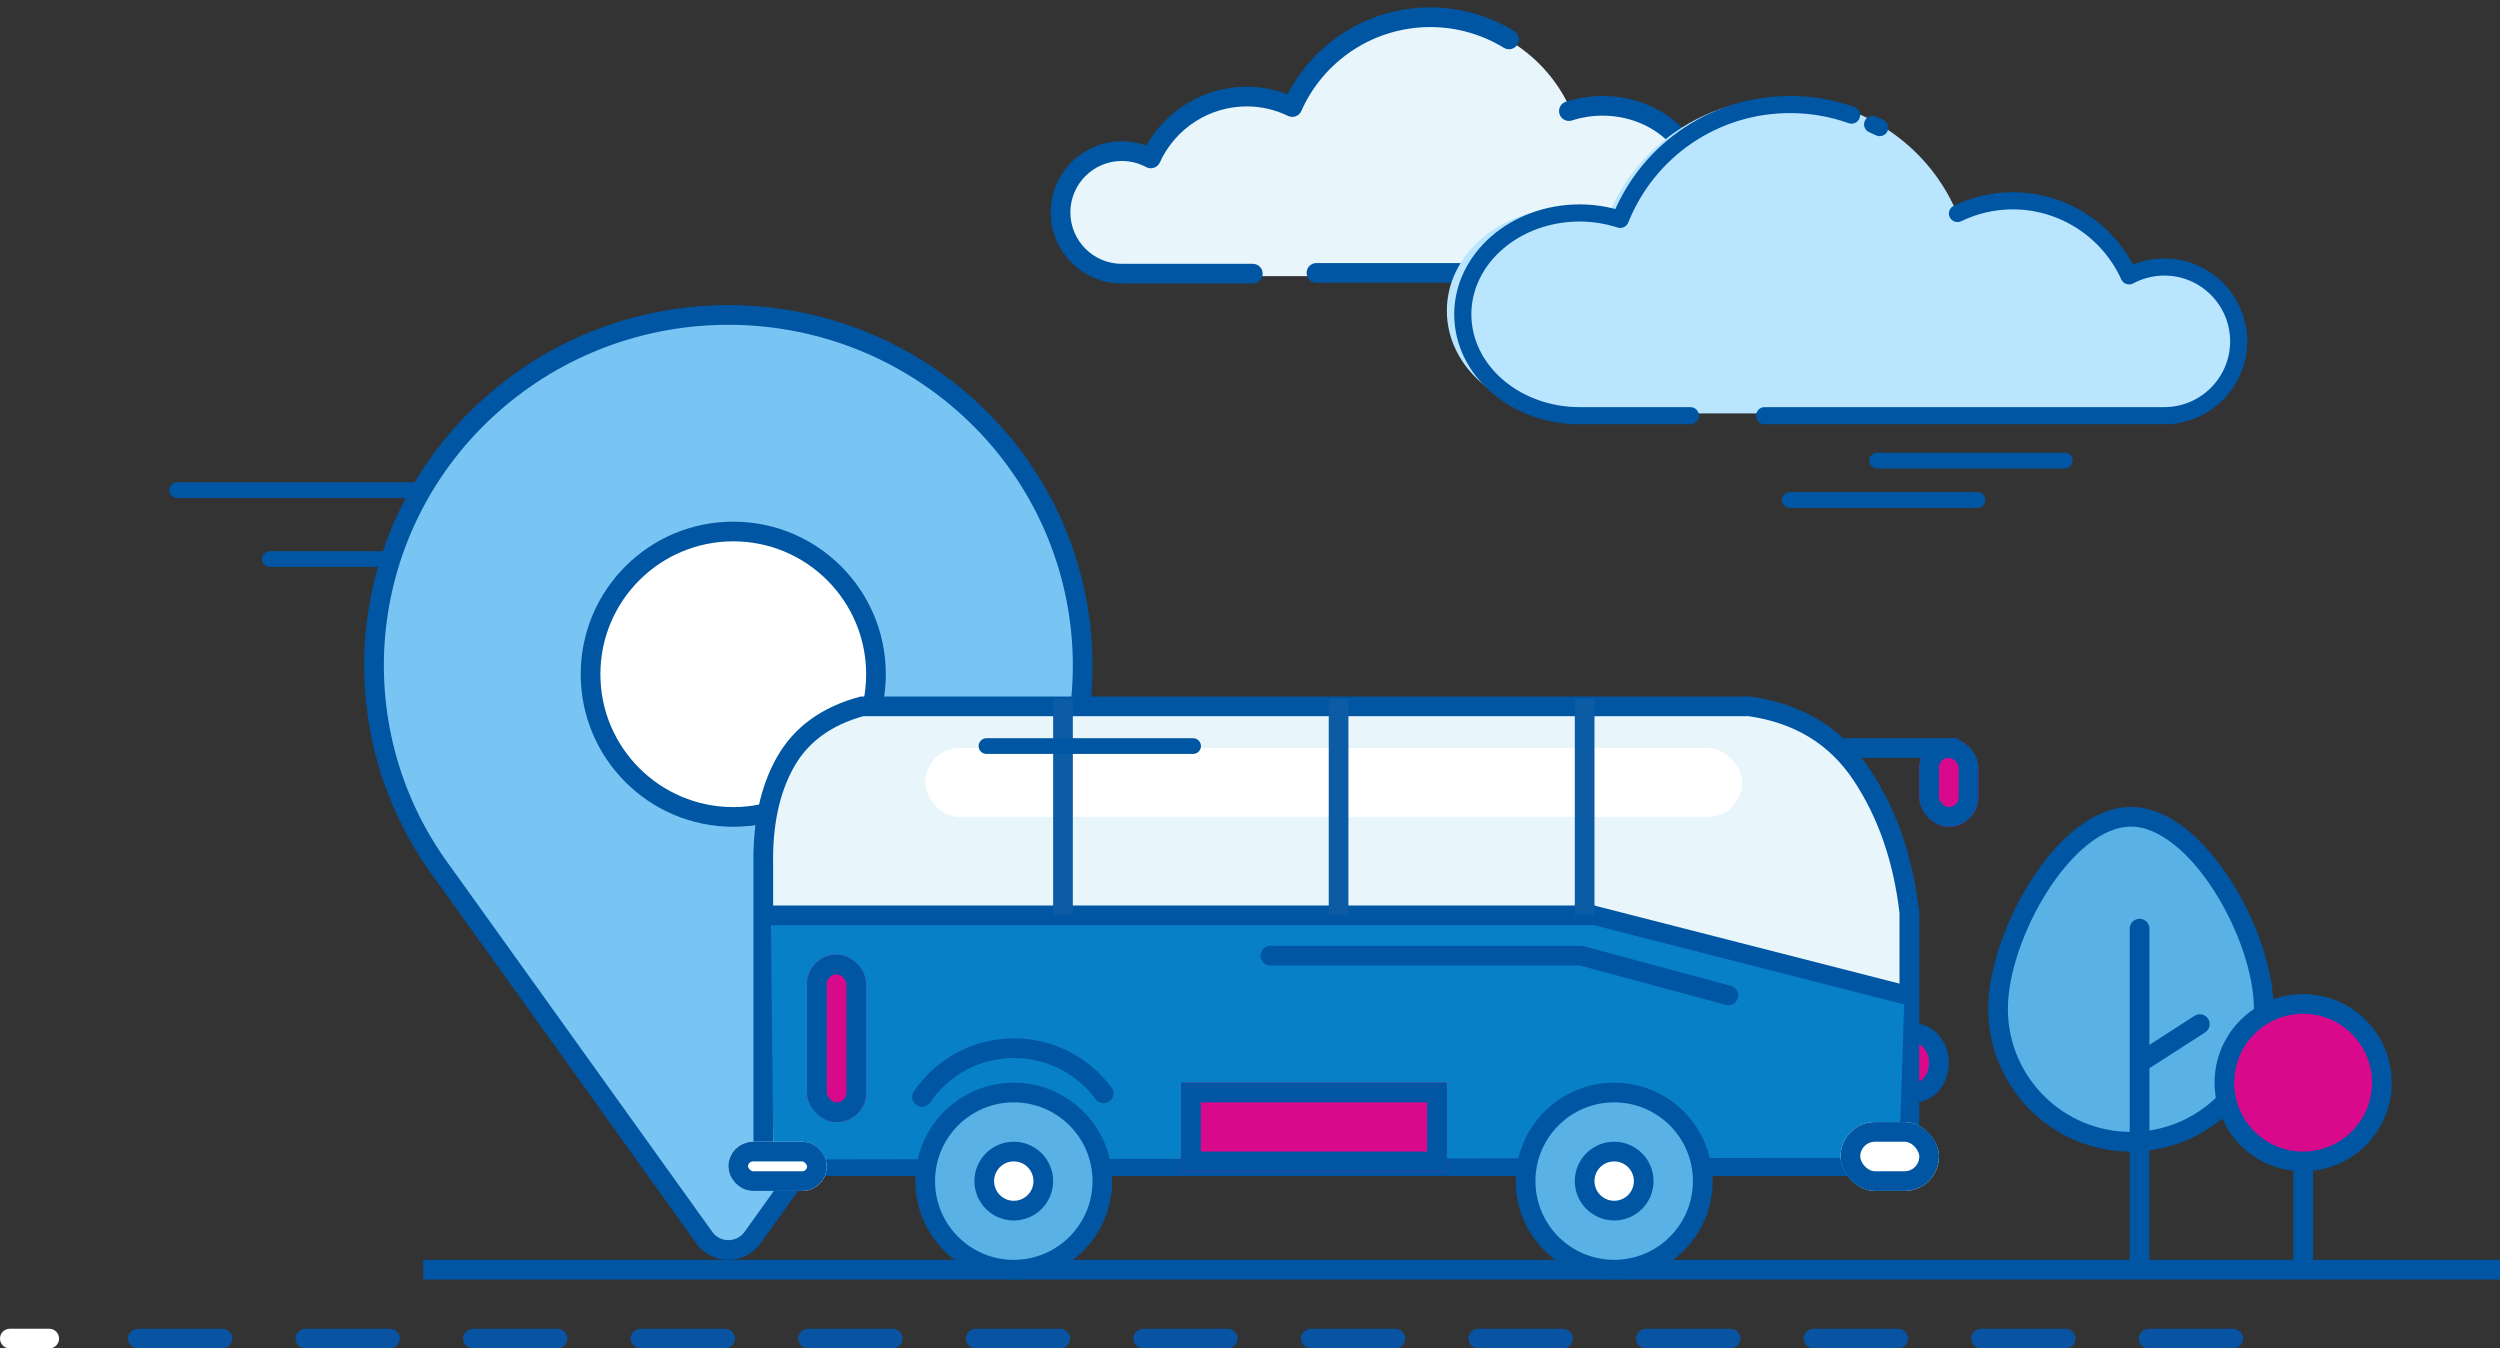<?xml version="1.0" encoding="UTF-8" standalone="no"?>
<svg width="254px" height="137px" viewBox="0 0 254 137" version="1.1" xmlns="http://www.w3.org/2000/svg" xmlns:xlink="http://www.w3.org/1999/xlink">
    <rect x="0" y="0" width="254" height="137" fill="#333333" stroke="none"/>
    <!-- Generator: Sketch 47.1 (45422) - http://www.bohemiancoding.com/sketch -->
    <title>Group 22</title>
    <desc>Created with Sketch.</desc>
    <defs>
        <rect id="path-1" x="152" y="4" width="6" height="9" rx="3"></rect>
        <rect id="path-2" x="144" y="43" width="10" height="7" rx="3.5"></rect>
        <rect id="path-3" x="31" y="45" width="10" height="5" rx="2.5"></rect>
        <rect id="path-4" x="39" y="26" width="6" height="17" rx="3"></rect>
        <rect id="path-5" x="77" y="39" width="27" height="9"></rect>
    </defs>
    <g id="Page-1" stroke="none" stroke-width="1" fill="none" fill-rule="evenodd">
        <g id="Group-22" transform="translate(0, 1)">
            <g id="Group-5-Copy">
                <g id="Group" transform="translate(38, 31)" stroke="#0056A3" stroke-width="2">
                    <path d="M36.006,95 C35.062,95 34.173,94.56 33.606,93.813 L7.747,57.732 L6.799,56.421 C-3.957,41.667 -1.738,21.269 11.945,9.115 C25.627,-3.038 46.373,-3.038 60.055,9.115 C73.738,21.269 75.957,41.667 65.201,56.421 L63.947,58.141 L38.406,93.813 C37.839,94.56 36.95,95 36.006,95 L36.006,95 Z" id="location.svg-path" fill="#78C5F3"></path>
                    <circle id="Oval-8" fill="#FFFFFF" cx="36.5" cy="36.5" r="14.5"></circle>
                </g>
                <g id="Group-2" transform="translate(43, 70)">
                    <ellipse id="Oval-6" stroke="#0056A3" stroke-width="2" fill="#D80A8B" cx="151.5" cy="37" rx="2.5" ry="3"></ellipse>
                    <path d="M47.256,47.475 L34.55,47.475 L34.55,16.869 C34.474,12.7 35.226,9.217 36.805,6.423 C38.384,3.628 40.973,1.743 44.572,0.766 L134.751,0.766 C139.742,1.481 143.54,3.798 146.146,7.716 C148.751,11.635 150.365,16.298 150.989,21.706 L150.989,47.475 L133.773,47.475 L47.256,47.475 Z" id="Path-4" stroke="#0056A3" stroke-width="2" fill="#E8F6FC"></path>
                    <polygon id="Rectangle-17" fill="#0880C7" points="35.326 22.868 118.884 22.735 150.464 30.927 149.957 46.621 35.577 46.798"></polygon>
                    <rect id="Rectangle-18" fill="#FFFFFF" x="51" y="5" width="83" height="7" rx="3.5"></rect>
                    <rect id="Rectangle" fill="#0056A3" x="35" y="21" width="84" height="2"></rect>
                    <polygon id="Rectangle-Copy" fill="#0056A3" transform="translate(134.278, 25.914) rotate(14) translate(-134.278, -25.914) " points="117.456 24.844 151.429 25.051 151.602 26.985 116.954 26.786"></polygon>
                    <rect id="Rectangle-2-Copy" fill="#0C5BA5" x="92" y="0" width="2" height="22"></rect>
                    <rect id="Rectangle-2-Copy-3" fill="#0C5BA5" x="64" y="0" width="2" height="22"></rect>
                    <rect id="Rectangle-2-Copy-2" fill="#0C5BA5" x="117" y="0" width="2" height="22"></rect>
                    <g id="Rectangle-3">
                        <use fill="#D80A8B" fill-rule="evenodd" xlink:href="#path-1"></use>
                        <rect stroke="#0056A3" stroke-width="2" x="153" y="5" width="4" height="7" rx="2"></rect>
                    </g>
                    <g id="Rectangle-3-Copy-2">
                        <use fill="#FFFFFF" fill-rule="evenodd" xlink:href="#path-2"></use>
                        <rect stroke="#0056A3" stroke-width="2" x="145" y="44" width="8" height="5" rx="2.5"></rect>
                    </g>
                    <g id="Rectangle-3-Copy-3">
                        <use fill="#FFFFFF" fill-rule="evenodd" xlink:href="#path-3"></use>
                        <rect stroke="#0056A3" stroke-width="2" x="32" y="46" width="8" height="3" rx="1.5"></rect>
                    </g>
                    <g id="Rectangle-3-Copy">
                        <use fill="#D80A8B" fill-rule="evenodd" xlink:href="#path-4"></use>
                        <rect stroke="#0056A3" stroke-width="2" x="40" y="27" width="4" height="15" rx="2"></rect>
                    </g>
                    <rect id="Rectangle-9" fill="#0056A3" x="0" y="57" width="211" height="2"></rect>
                    <circle id="Oval-2" stroke="#0056A3" stroke-width="2" fill="#5AB1E5" cx="60" cy="49" r="9"></circle>
                    <path d="M69.12,40.084 C67.061,37.3 63.754,35.496 60.026,35.496 C56.139,35.496 52.71,37.458 50.676,40.446" id="Oval-2-Copy-4" stroke="#0056A3" stroke-width="2" stroke-linecap="round" stroke-linejoin="round"></path>
                    <circle id="Oval-2-Copy" stroke="#0056A3" stroke-width="2" fill="#5AB1E5" cx="121" cy="49" r="9"></circle>
                    <circle id="Oval-2-Copy-2" stroke="#0056A3" stroke-width="2" fill="#FFFFFF" cx="60" cy="49" r="3"></circle>
                    <circle id="Oval-2-Copy-3" stroke="#0056A3" stroke-width="2" fill="#FFFFFF" cx="121" cy="49" r="3"></circle>
                    <rect id="Rectangle-10" fill="#0056A3" x="144" y="4" width="12" height="2"></rect>
                    <g id="Rectangle-15">
                        <use fill="#D80A8B" fill-rule="evenodd" xlink:href="#path-5"></use>
                        <rect stroke="#0056A3" stroke-width="2" x="78" y="40" width="25" height="7"></rect>
                    </g>
                    <polyline id="Path-18" stroke="#0056A3" stroke-width="2" stroke-linecap="round" stroke-linejoin="round" points="86.077 26.093 117.633 26.093 132.597 30.129"></polyline>
                </g>
                <g id="Group-4" transform="translate(203, 81)" stroke="#0056A3" stroke-width="2">
                    <path d="M13.5,34 C20.956,34 27,27.956 27,20.5 C27,13.044 20.25,0.985 13.5,0.985 C6.75,0.985 0,13.044 0,20.5 C0,27.956 6.044,34 13.5,34 Z" id="Oval-11" fill="#5AB1E5"></path>
                    <path d="M14.38,46.757 L14.38,12.35" id="Path-19" stroke-linecap="round" stroke-linejoin="round"></path>
                    <path d="M14.582,25.858 L20.502,22.049" id="Path-20" stroke-linecap="round" stroke-linejoin="round"></path>
                </g>
                <g id="Page-1" transform="translate(107, 0)">
                    <path d="M7.226,14.604 C8.293,14.604 9.298,14.874 10.178,15.347 C11.86,11.642 15.583,9.06 19.917,9.06 C21.578,9.06 23.146,9.449 24.549,10.125 C26.929,4.751 32.306,1 38.563,1 C45.008,1 50.52,4.982 52.784,10.618 C53.845,10.275 54.989,10.079 56.188,10.079 C61.591,10.079 65.97,13.88 65.97,18.567 C65.97,23.254 61.591,27.055 56.188,27.055 L7.226,27.055 C3.787,27.055 1,24.268 1,20.829 C1,17.391 3.787,14.604 7.226,14.604" id="Fill-1" fill="#E8F6FC"></path>
                    <path d="M20.288,27.555 L6.975,27.555 C3.129,27.555 0,24.426 0,20.579 C0,16.733 3.129,13.604 6.975,13.604 C7.869,13.604 8.756,13.777 9.58,14.108 C11.562,10.41 15.443,8.06 19.667,8.06 C21.135,8.06 22.566,8.34 23.933,8.893 C26.644,3.467 32.208,0 38.312,0 C41.286,0 44.189,0.819 46.71,2.367 C47.063,2.584 47.173,3.046 46.956,3.399 C46.74,3.752 46.278,3.862 45.925,3.645 C43.641,2.242 41.008,1.5 38.312,1.5 C32.551,1.5 27.319,4.907 24.984,10.179 C24.902,10.365 24.748,10.509 24.558,10.579 C24.367,10.65 24.156,10.639 23.974,10.551 C22.607,9.893 21.158,9.56 19.667,9.56 C15.777,9.56 12.222,11.855 10.61,15.408 C10.524,15.597 10.363,15.742 10.166,15.809 C9.97,15.874 9.753,15.857 9.57,15.758 C8.778,15.33 7.881,15.104 6.975,15.104 C3.956,15.104 1.5,17.56 1.5,20.579 C1.5,23.598 3.956,26.055 6.975,26.055 L20.288,26.055 C20.702,26.055 21.038,26.391 21.038,26.805 C21.038,27.219 20.702,27.555 20.288,27.555" id="Fill-1" stroke="#0056A3" stroke-width="0.5" fill="#0056A3"></path>
                    <path d="M55.802,27.476 L26.75,27.476 C26.336,27.476 26,27.14 26,26.726 C26,26.312 26.336,25.976 26.75,25.976 L55.802,25.976 C60.783,25.976 64.835,22.505 64.835,18.239 C64.835,13.972 60.783,10.5 55.802,10.5 C54.73,10.5 53.663,10.669 52.629,11.003 C52.236,11.128 51.812,10.914 51.685,10.519 C51.558,10.125 51.774,9.702 52.169,9.575 C53.351,9.194 54.574,9 55.802,9 C61.61,9 66.335,13.145 66.335,18.239 C66.335,23.332 61.61,27.476 55.802,27.476" id="Fill-3" stroke="#0056A3" stroke-width="0.5" fill="#0056A3"></path>
                </g>
                <g id="Group-3" transform="translate(147, 9)">
                    <path d="M73.238,16.708 C71.908,16.708 70.653,17.039 69.561,17.623 C67.461,13.07 62.818,9.899 57.416,9.899 C55.342,9.899 53.39,10.379 51.64,11.208 C48.673,4.607 41.971,0 34.17,0 C26.134,0 19.263,4.891 16.44,11.812 C15.117,11.393 13.69,11.152 12.196,11.152 C5.46,11.152 0,15.818 0,21.575 C0,27.333 5.46,32 12.196,32 L73.238,32 C77.522,32 81,28.575 81,24.354 C81,20.133 77.522,16.708 73.238,16.708" id="Fill-1" fill="#B9E5FF"></path>
                    <g id="Page-1" transform="translate(1, 0)" stroke="#0056A3" stroke-width="0.5" fill="#0056A3">
                        <path d="M23.744,32.855 L12.49,32.855 C5.603,32.855 -0.001,27.957 -0.001,21.935 C-0.001,15.916 5.603,11.017 12.49,11.017 C13.761,11.017 15.027,11.192 16.263,11.537 C19.324,4.509 26.176,0 33.876,0 C36.089,0 38.259,0.374 40.326,1.111 C40.648,1.226 40.816,1.581 40.701,1.904 C40.586,2.226 40.23,2.394 39.909,2.28 C37.976,1.59 35.946,1.24 33.876,1.24 C26.496,1.24 19.948,5.668 17.195,12.522 C17.075,12.824 16.741,12.98 16.429,12.881 C15.145,12.468 13.819,12.258 12.49,12.258 C6.287,12.258 1.24,16.599 1.24,21.935 C1.24,27.272 6.287,31.614 12.49,31.614 L23.744,31.614 C24.087,31.614 24.364,31.892 24.364,32.235 C24.364,32.577 24.087,32.855 23.744,32.855" id="Fill-3"></path>
                        <path d="M71.898,32.855 L31.283,32.855 C30.94,32.855 30.662,32.577 30.662,32.235 C30.662,31.892 30.94,31.614 31.283,31.614 L71.898,31.614 C75.721,31.614 78.832,28.504 78.832,24.681 C78.832,20.858 75.721,17.747 71.898,17.747 C70.751,17.747 69.614,18.034 68.61,18.576 C68.46,18.659 68.281,18.674 68.118,18.619 C67.954,18.564 67.822,18.444 67.751,18.287 C65.749,13.873 61.333,11.021 56.5,11.021 C54.65,11.021 52.848,11.435 51.146,12.252 C50.837,12.4 50.467,12.269 50.319,11.961 C50.171,11.652 50.3,11.282 50.61,11.133 C52.48,10.235 54.462,9.78 56.5,9.78 C61.605,9.78 66.288,12.672 68.603,17.2 C69.636,16.745 70.763,16.507 71.898,16.507 C76.405,16.507 80.072,20.174 80.072,24.681 C80.072,29.188 76.405,32.855 71.898,32.855" id="Fill-1"></path>
                        <path d="M42.978,3.588 C42.887,3.588 42.795,3.567 42.707,3.525 C42.478,3.413 42.246,3.307 42.012,3.204 C41.697,3.068 41.553,2.702 41.69,2.388 C41.827,2.074 42.19,1.931 42.507,2.067 C42.757,2.175 43.006,2.291 43.25,2.41 C43.558,2.56 43.686,2.931 43.537,3.24 C43.429,3.46 43.208,3.588 42.978,3.588" id="Fill-6"></path>
                    </g>
                </g>
                <path d="M190.71,45.8 L209.78,45.8" id="Path-21" stroke="#0056A3" stroke-width="1.6" stroke-linecap="round" stroke-linejoin="round"></path>
                <path d="M181.834,49.8 L200.903,49.8" id="Path-21-Copy-3" stroke="#0056A3" stroke-width="1.6" stroke-linecap="round" stroke-linejoin="round"></path>
                <path d="M100.227,74.8 L121.216,74.8" id="Path-21-Copy-4" stroke="#0056A3" stroke-width="1.6" stroke-linecap="round" stroke-linejoin="round"></path>
                <path d="M18,48.8 L42.362,48.8" id="Path-21-Copy" stroke="#0056A3" stroke-width="1.6" stroke-linecap="round" stroke-linejoin="round"></path>
                <path d="M27.419,55.8 L39.362,55.8" id="Path-21-Copy-2" stroke="#0056A3" stroke-width="1.6" stroke-linecap="round" stroke-linejoin="round"></path>
                <path d="M234,127.841 L234,109" id="Path-22" stroke="#0056A3" stroke-width="2"></path>
                <circle id="Oval" stroke="#0056A3" stroke-width="2" fill="#D80A8B" cx="234" cy="109" r="8"></circle>
                <g id="Page-1" transform="translate(0, 134)">
                    <path d="M5,2 L1,2 C0.447,2 0,1.552 0,1 C0,0.448 0.447,0 1,0 L5,0 C5.553,0 6,0.448 6,1 C6,1.552 5.553,2 5,2" id="Fill-1" fill="#FFFFFF"></path>
                    <path d="M22.558,2 L14.046,2 C13.468,2 13,1.552 13,1 C13,0.448 13.468,0 14.046,0 L22.558,0 C23.136,0 23.604,0.448 23.604,1 C23.604,1.552 23.136,2 22.558,2 M39.582,2 L31.07,2 C30.492,2 30.024,1.552 30.024,1 C30.024,0.448 30.492,0 31.07,0 L39.582,0 C40.16,0 40.628,0.448 40.628,1 C40.628,1.552 40.16,2 39.582,2 M56.608,2 L48.095,2 C47.517,2 47.049,1.552 47.049,1 C47.049,0.448 47.517,0 48.095,0 L56.608,0 C57.186,0 57.653,0.448 57.653,1 C57.653,1.552 57.186,2 56.608,2 M73.632,2 L65.12,2 C64.542,2 64.074,1.552 64.074,1 C64.074,0.448 64.542,0 65.12,0 L73.632,0 C74.21,0 74.678,0.448 74.678,1 C74.678,1.552 74.21,2 73.632,2 M90.657,2 L82.145,2 C81.567,2 81.099,1.552 81.099,1 C81.099,0.448 81.567,0 82.145,0 L90.657,0 C91.234,0 91.703,0.448 91.703,1 C91.703,1.552 91.234,2 90.657,2 M107.681,2 L99.169,2 C98.592,2 98.123,1.552 98.123,1 C98.123,0.448 98.592,0 99.169,0 L107.681,0 C108.259,0 108.727,0.448 108.727,1 C108.727,1.552 108.259,2 107.681,2 M124.707,2 L116.194,2 C115.616,2 115.149,1.552 115.149,1 C115.149,0.448 115.616,0 116.194,0 L124.707,0 C125.284,0 125.752,0.448 125.752,1 C125.752,1.552 125.284,2 124.707,2 M141.732,2 L133.219,2 C132.642,2 132.173,1.552 132.173,1 C132.173,0.448 132.642,0 133.219,0 L141.732,0 C142.309,0 142.778,0.448 142.778,1 C142.778,1.552 142.309,2 141.732,2 M158.756,2 L150.244,2 C149.666,2 149.198,1.552 149.198,1 C149.198,0.448 149.666,0 150.244,0 L158.756,0 C159.333,0 159.802,0.448 159.802,1 C159.802,1.552 159.333,2 158.756,2 M175.781,2 L167.269,2 C166.692,2 166.223,1.552 166.223,1 C166.223,0.448 166.692,0 167.269,0 L175.781,0 C176.358,0 176.827,0.448 176.827,1 C176.827,1.552 176.358,2 175.781,2 M192.806,2 L184.293,2 C183.715,2 183.248,1.552 183.248,1 C183.248,0.448 183.715,0 184.293,0 L192.806,0 C193.384,0 193.852,0.448 193.852,1 C193.852,1.552 193.384,2 192.806,2 M209.831,2 L201.318,2 C200.741,2 200.272,1.552 200.272,1 C200.272,0.448 200.741,0 201.318,0 L209.831,0 C210.408,0 210.877,0.448 210.877,1 C210.877,1.552 210.408,2 209.831,2 M226.855,2 L218.342,2 C217.765,2 217.296,1.552 217.296,1 C217.296,0.448 217.765,0 218.342,0 L226.855,0 C227.433,0 227.901,0.448 227.901,1 C227.901,1.552 227.433,2 226.855,2" id="Fill-3" fill="#0853A2"></path>
                </g>
            </g>
        </g>
    </g>
</svg>